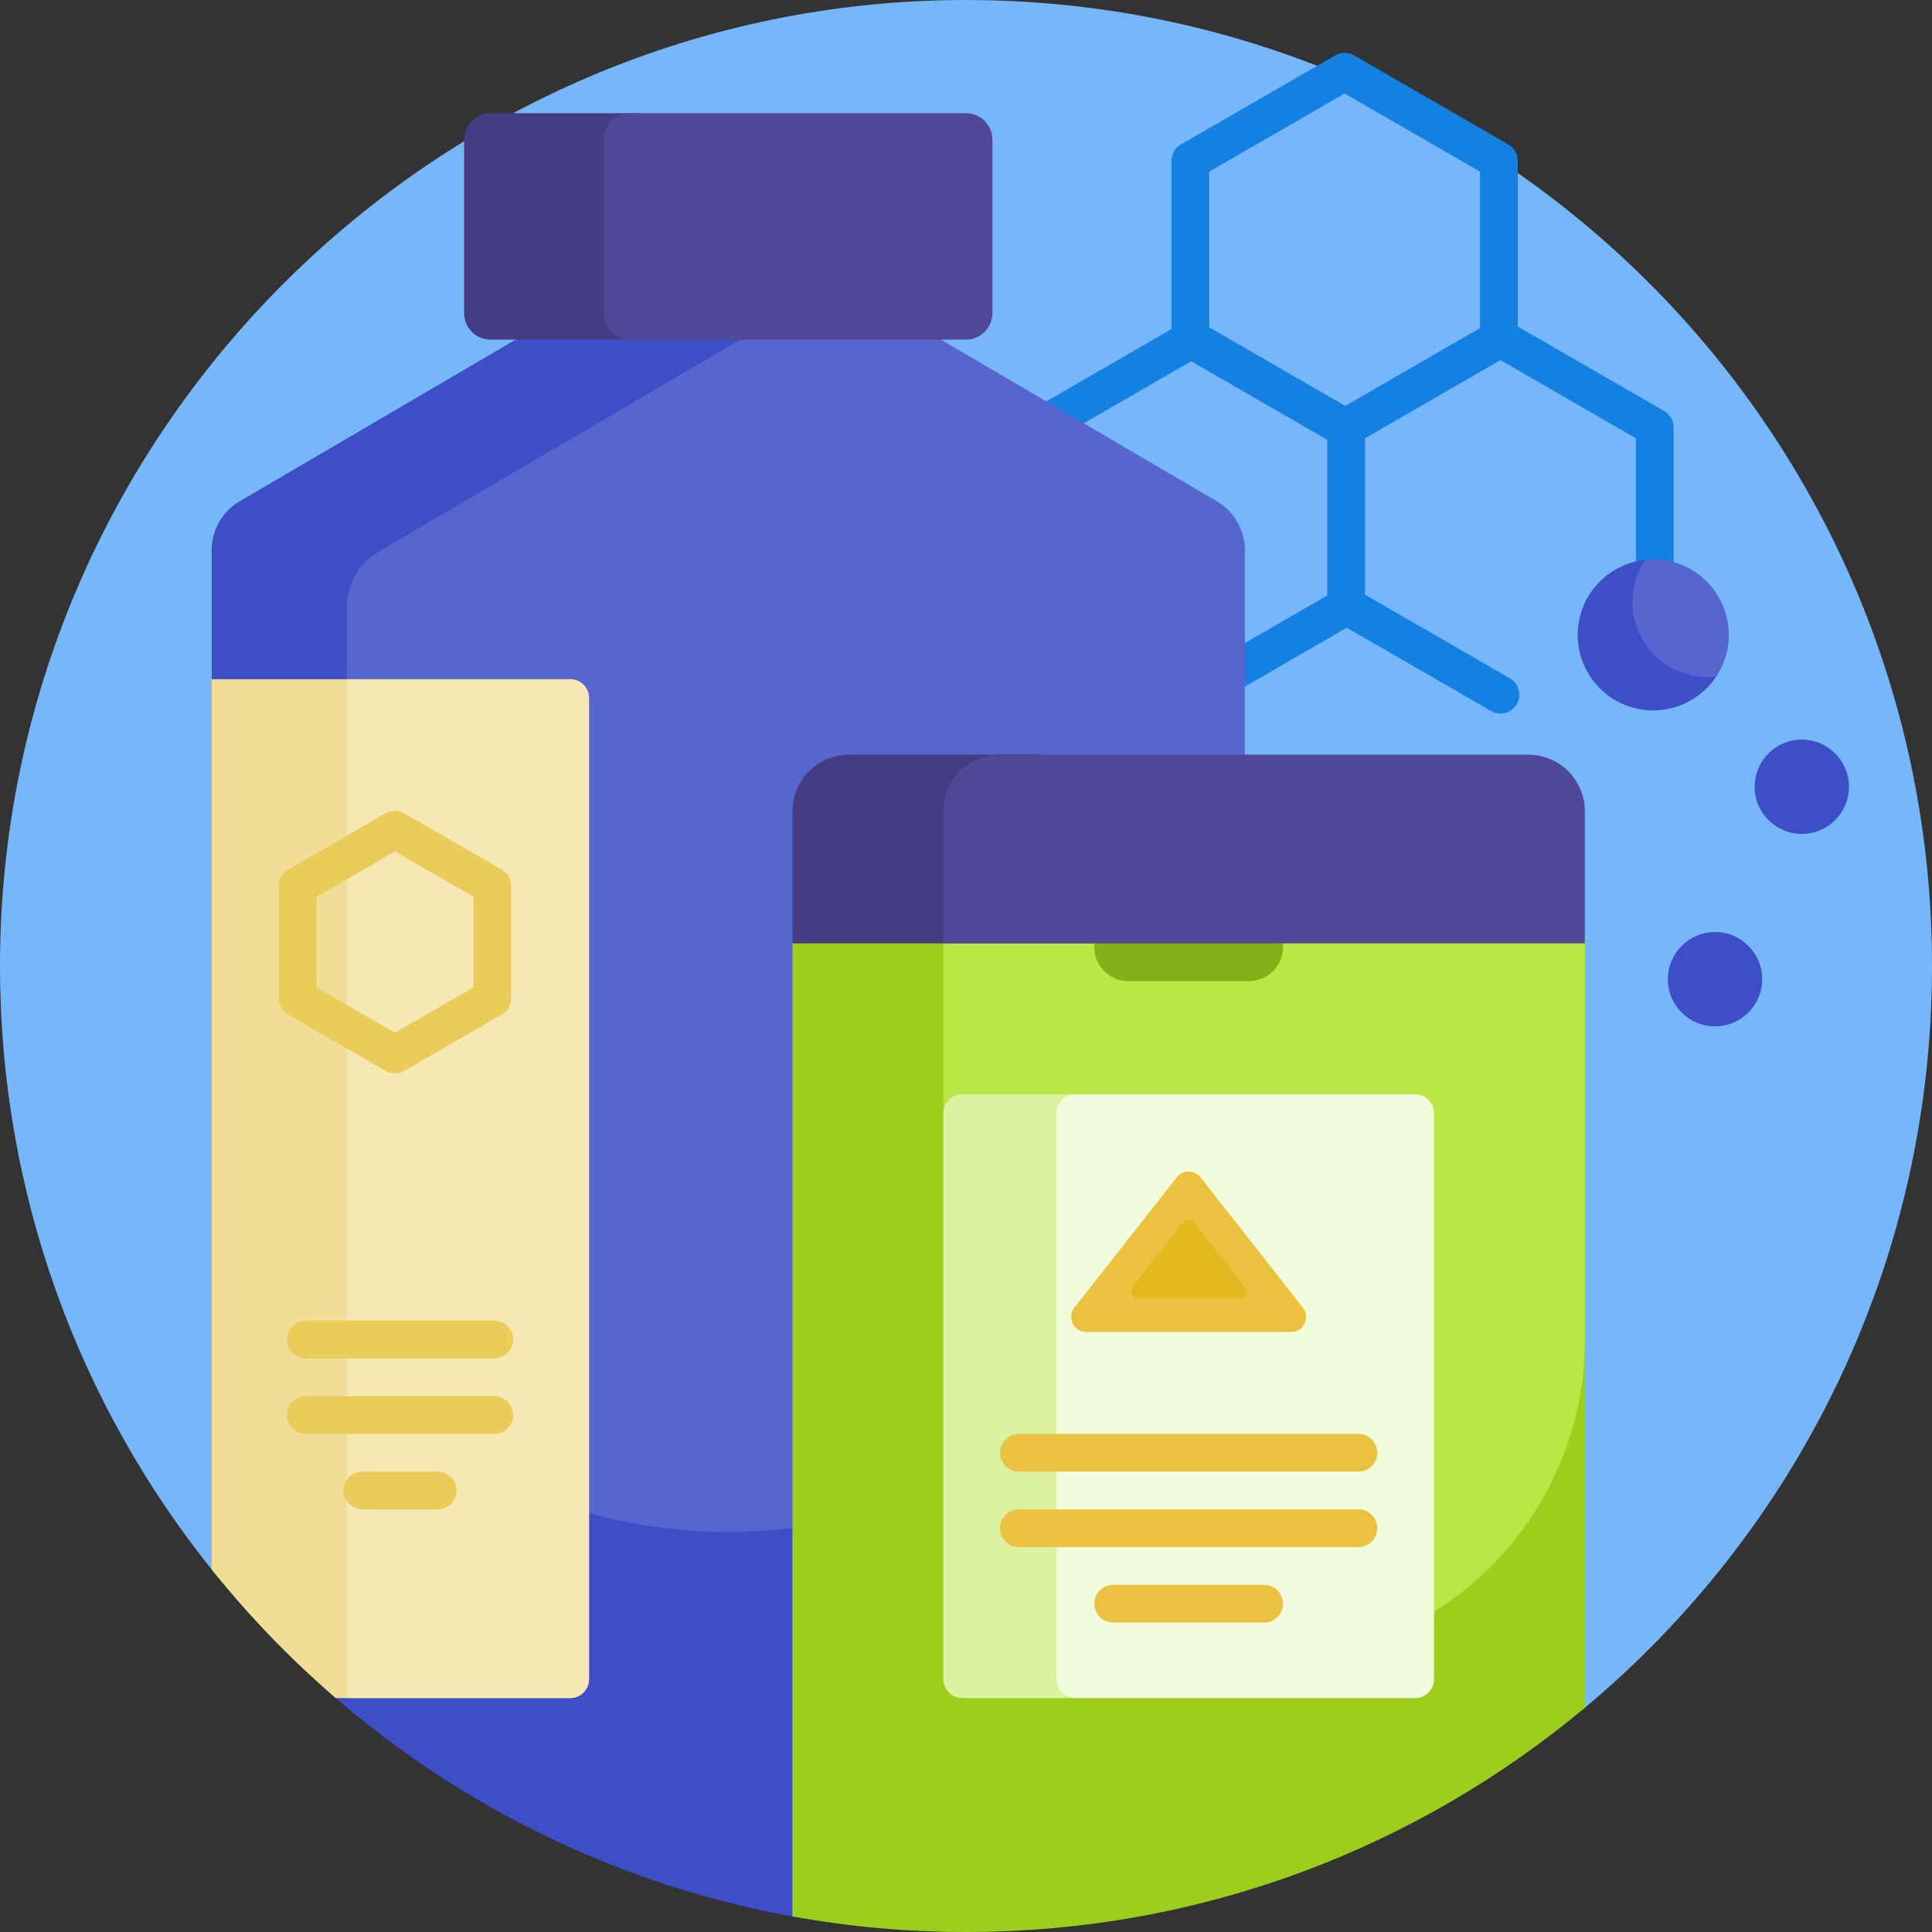 <svg viewBox="0 0 512 512" xmlns="http://www.w3.org/2000/svg"><rect x="0" y="0" width="512" height="512" fill="#333333" stroke="none"/><g><path d="m56.34 416.239c-35.316-43.948-56.42-99.801-56.34-160.586.187-140.969 115.422-255.864 256.392-255.653 141.205.212 255.608 114.746 255.608 256 0 79.208-35.972 150.013-92.471 196.971-3.03 2.518-7.223 3.126-10.844 1.572-62.625-26.883-137.764-42.543-218.557-42.543-40.017 0-78.647 3.842-115.056 10.987-7.019 1.377-14.252-1.173-18.732-6.748z" fill="#76b6fa"/><path d="m441.026 108.937-38.796-22.399v-43.924c0-1.786-.953-3.437-2.5-4.33l-40.89-23.607c-1.547-.893-3.453-.893-5 0l-40.889 23.607c-1.547.894-2.5 2.544-2.5 4.33v44.601l-37.987 21.932c-1.547.894-2.5 2.544-2.5 4.33v47.215c0 1.786.953 3.437 2.5 4.33l40.89 23.607c.773.446 1.637.67 2.5.67s1.727-.224 2.5-.67l38.573-22.271 38.21 22.061c.788.455 1.647.671 2.495.671 1.728 0 3.409-.897 4.335-2.501 1.381-2.392.562-5.449-1.83-6.83l-38.39-22.164v-41.441l35.89-20.721 35.889 20.721v44.328c0 2.762 2.239 5 5 5s5-2.238 5-5v-47.215c0-1.787-.953-3.437-2.5-4.33zm-84.686-84.157 35.89 20.721v41.442l-35.722 20.624-36.057-20.817v-41.249zm-40.486 153.745-35.89-20.721v-41.441l35.722-20.624 36.057 20.817v41.248z" fill="#1380e2"/><path d="m225.34 333.847v161.837c0 7.767-7.016 13.682-14.663 12.316-45.994-8.217-87.732-28.717-121.701-57.986-2.407-2.074-3.807-5.083-3.807-8.261v-47.347c0-10.121 5.366-19.482 14.099-24.598l.61-.357c-26.93-25.001-23.878-180.152-23.878-180.152l-19.903-9.299v-34.209c0-5.325 2.823-10.251 7.418-12.943l129.485-75.848 18.5 10.837v257.903z" fill="#3d4ec6"/><path d="m329.903 145.792v123.306c0 75.609-61.294 136.902-136.903 136.902-30.773 0-59.175-10.154-82.038-27.293-12.148-22.385-19.047-48.033-19.047-75.292v-142.385c0-6.149 3.26-11.838 8.566-14.946l122.3-71.64 99.704 58.404c4.594 2.692 7.418 7.618 7.418 12.944z" fill="#5766ce"/><path d="m457.526 173.042c-2.639 10.726-13.473 17.282-24.199 14.643s-17.282-13.473-14.643-24.199 13.473-17.282 24.199-14.643 17.282 13.473 14.643 24.199zm32.474 35.458c0 6.904-5.596 12.5-12.5 12.5s-12.5-5.596-12.5-12.5 5.596-12.5 12.5-12.5 12.5 5.596 12.5 12.5zm-23 51c0 6.904-5.596 12.5-12.5 12.5s-12.5-5.596-12.5-12.5 5.596-12.5 12.5-12.5 12.5 5.596 12.5 12.5z" fill="#3d4ec6"/><path d="m457.526 173.042c-.571 2.322-1.527 4.449-2.782 6.329-2.248.24-4.575.1-6.897-.472-10.726-2.639-17.282-13.473-14.643-24.199.571-2.322 1.527-4.449 2.782-6.329 2.248-.24 4.575-.1 6.897.472 10.726 2.638 17.282 13.473 14.643 24.199z" fill="#5766ce"/><path d="m168.936 90h-38.936c-3.866 0-7-3.134-7-7v-46c0-3.866 3.134-7 7-7h38.936c3.866 0 7 3.134 7 7v46c0 3.866-3.134 7-7 7z" fill="#453d83"/><path d="m256 90h-89c-3.866 0-7-3.134-7-7v-46c0-3.866 3.134-7 7-7h89c3.866 0 7 3.134 7 7v46c0 3.866-3.134 7-7 7z" fill="#51489a"/><path d="m420 249v203.579c-44.418 37.097-101.602 59.421-164 59.421-15.704 0-31.077-1.414-46-4.122v-258.878c0-4.971 4.029-9 9-9h192c4.971 0 9 4.029 9 9z" fill="#9bcf1b"/><path d="m335 440c-46.944 0-85-38.056-85-85v-106c0-4.971 4.029-9 9-9h152c4.971 0 9 4.029 9 9v106c0 46.944-38.056 85-85 85z" fill="#b9e746"/><path d="m331 260h-32c-4.971 0-9-4.029-9-9v-2c0-4.971 4.029-9 9-9h32c4.971 0 9 4.029 9 9v2c0 4.971-4.029 9-9 9z" fill="#84b017"/><path d="m290 250h-80v-35c0-8.284 6.716-15 15-15h50c8.284 0 15 6.716 15 15z" fill="#453d83"/><path d="m420 250h-170v-35c0-8.284 6.716-15 15-15h140c8.284 0 15 6.716 15 15z" fill="#51489a"/><path d="m375 450h-120c-2.761 0-5-2.239-5-5v-150c0-2.761 2.239-5 5-5h120c2.761 0 5 2.239 5 5v150c0 2.761-2.239 5-5 5z" fill="#dbf3a0"/><path d="m375 450h-90c-2.761 0-5-2.239-5-5v-150c0-2.761 2.239-5 5-5h90c2.761 0 5 2.239 5 5v150c0 2.761-2.239 5-5 5z" fill="#f2fbdc"/><path d="m284.729 346.529 27.126-34.525c1.602-2.039 4.689-2.039 6.291 0l27.126 34.525c2.062 2.625.192 6.471-3.145 6.471h-54.251c-3.339 0-5.209-3.847-3.147-6.471zm-14.729 43.471h90c2.761 0 5-2.239 5-5s-2.239-5-5-5h-90c-2.761 0-5 2.239-5 5s2.239 5 5 5zm90 10h-90c-2.761 0-5 2.239-5 5s2.239 5 5 5h90c2.761 0 5-2.239 5-5s-2.239-5-5-5zm-25 20h-40c-2.761 0-5 2.238-5 5 0 2.761 2.239 5 5 5h40c2.761 0 5-2.239 5-5 0-2.762-2.239-5-5-5z" fill="#eac23f"/><path d="m300.25 340.902 13.217-16.823c.78-.993 2.285-.993 3.065 0l13.217 16.823c1.005 1.279.094 3.153-1.533 3.153h-26.435c-1.625 0-2.536-1.874-1.531-3.153z" fill="#e1b91e"/><path d="m156.097 185v260c0 2.761-2.239 5-5 5h-62.136c-11.971-10.317-22.977-21.723-32.864-34.064v-235.936h95c2.762 0 5 2.239 5 5z" fill="#f1de96"/><path d="m156.097 185v260c0 2.761-2.239 5-5 5h-59.183v-270h59.183c2.762 0 5 2.239 5 5z" fill="#f5e8b4"/><path d="m102.174 283.776c.773.446 1.637.67 2.5.67s1.727-.224 2.5-.67l25.791-14.89c1.547-.893 2.5-2.544 2.5-4.33v-29.78c0-1.786-.953-3.437-2.5-4.33l-25.791-14.891c-1.547-.893-3.453-.893-5 0l-25.79 14.891c-1.547.894-2.5 2.544-2.5 4.33v29.78c0 1.786.953 3.437 2.5 4.33zm-18.29-46.113 20.79-12.004 20.791 12.004v24.007l-20.791 12.003-20.79-12.003zm52.116 117.337c0 2.761-2.239 5-5 5h-50c-2.761 0-5-2.239-5-5s2.239-5 5-5h50c2.761 0 5 2.239 5 5zm0 20c0 2.761-2.239 5-5 5h-50c-2.761 0-5-2.239-5-5s2.239-5 5-5h50c2.761 0 5 2.239 5 5zm-15 20c0 2.761-2.239 5-5 5h-20c-2.761 0-5-2.239-5-5 0-2.762 2.239-5 5-5h20c2.761 0 5 2.238 5 5z" fill="#e9cc5a"/></g></svg>